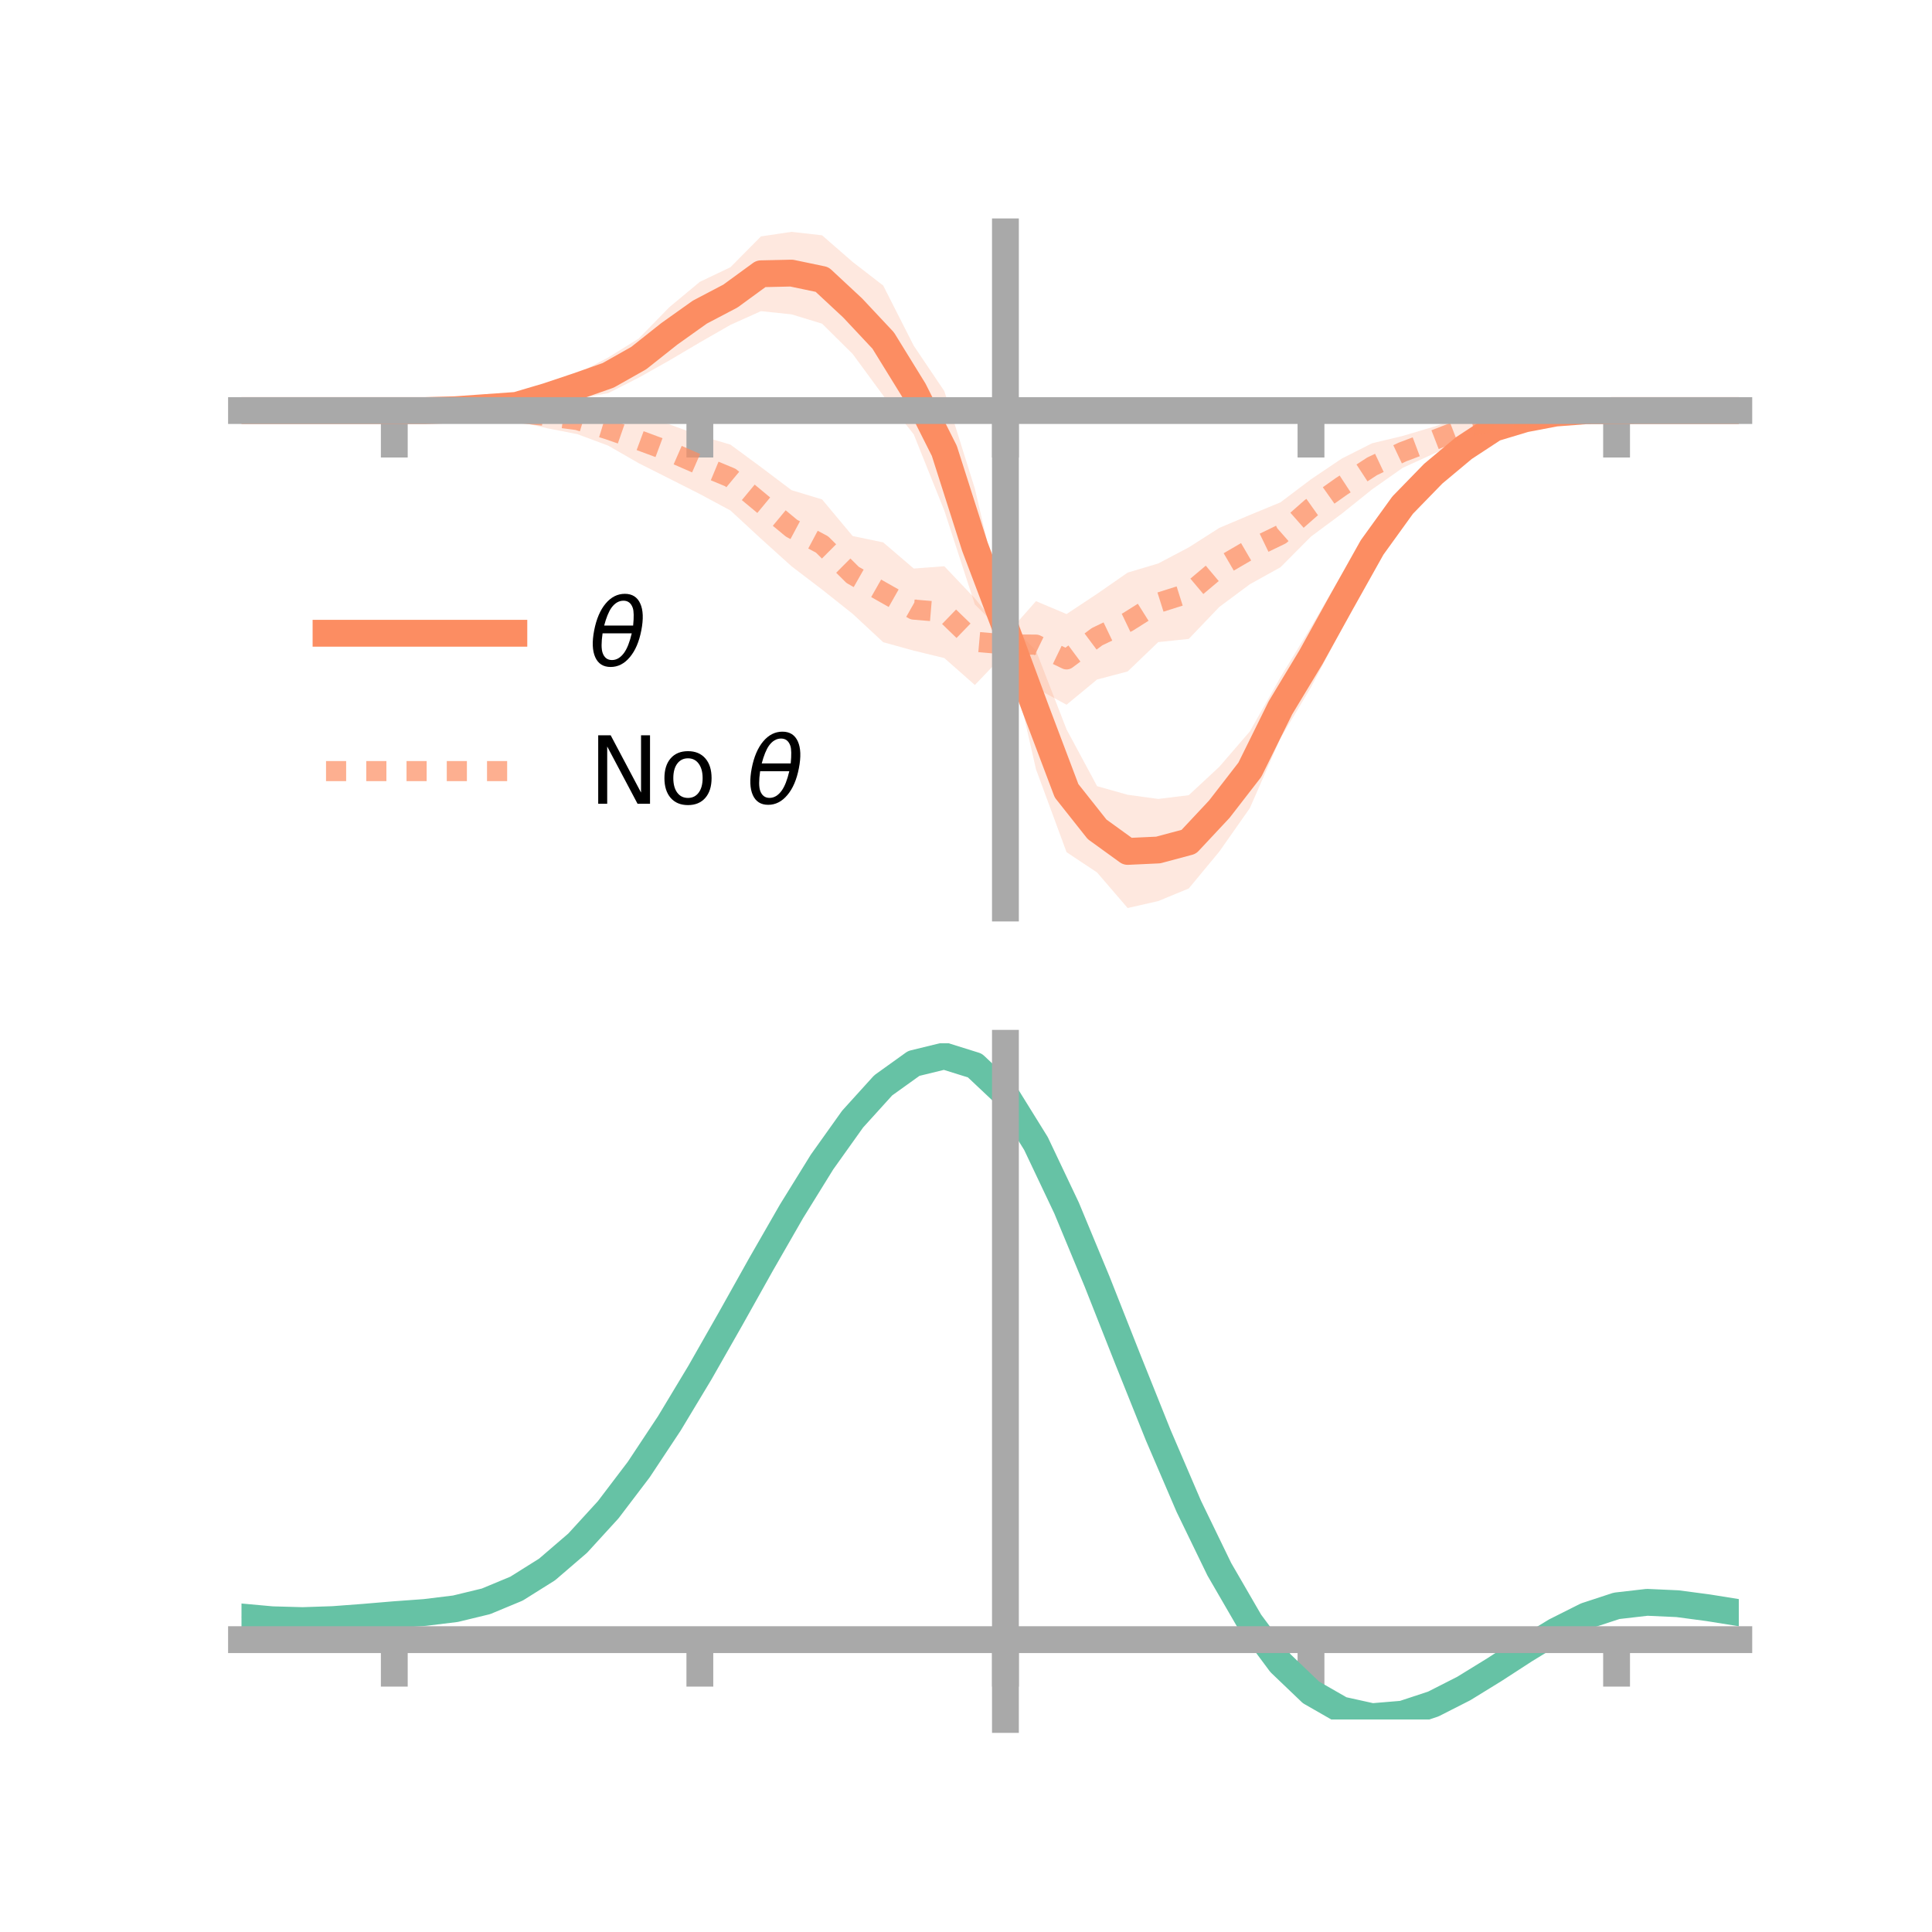 <?xml version="1.0" encoding="utf-8" standalone="no"?>
<!DOCTYPE svg PUBLIC "-//W3C//DTD SVG 1.1//EN"
  "http://www.w3.org/Graphics/SVG/1.1/DTD/svg11.dtd">
<!-- Created with matplotlib (https://matplotlib.org/) -->
<svg height="144pt" version="1.1" viewBox="0 0 144 144" width="144pt" xmlns="http://www.w3.org/2000/svg" xmlns:xlink="http://www.w3.org/1999/xlink">
 <defs>
  <style type="text/css">*{stroke-linecap:butt;stroke-linejoin:round;}</style>
 </defs>
 <g id="figure_1">
  <g id="patch_1">
   <path d="M 0 144 
L 144 144 
L 144 0 
L 0 0 
z
" style="fill:none;"/>
  </g>
  <g id="axes_1">
   <g id="patch_2">
    <path d="M 18 67.68 
L 129.6 67.68 
L 129.6 17.28 
L 18 17.28 
z
" style="fill:none;"/>
   </g>
   <g id="PolyCollection_1">
    <path clip-path="url(#p18d263d97e)" d="M 18 30.601 
L 18 30.601 
L 20.278 30.601 
L 22.555 30.601 
L 24.833 30.601 
L 27.11 30.601 
L 29.388 30.601 
L 31.665 30.524 
L 33.943 30.302 
L 36.22 30 
L 38.498 29.567 
L 40.776 28.789 
L 43.053 27.839 
L 45.331 26.647 
L 47.608 25.23 
L 49.886 22.899 
L 52.163 21.005 
L 54.441 19.919 
L 56.718 17.62 
L 58.996 17.28 
L 61.273 17.539 
L 63.551 19.523 
L 65.829 21.283 
L 68.106 25.77 
L 70.384 29.151 
L 72.661 36.423 
L 74.939 46.186 
L 77.216 48.487 
L 79.494 54.363 
L 81.771 58.596 
L 84.049 59.239 
L 86.327 59.548 
L 88.604 59.268 
L 90.882 57.15 
L 93.159 54.511 
L 95.437 50.485 
L 97.714 46.737 
L 99.992 42.842 
L 102.269 39.277 
L 104.547 36.29 
L 106.824 34.294 
L 109.102 32.622 
L 111.38 31.246 
L 113.657 30.838 
L 115.935 30.551 
L 118.212 30.534 
L 120.49 30.601 
L 122.767 30.601 
L 125.045 30.601 
L 127.322 30.601 
L 129.6 30.601 
L 129.6 30.601 
L 129.6 30.601 
L 127.322 30.601 
L 125.045 30.601 
L 122.767 30.601 
L 120.49 30.602 
L 118.212 30.696 
L 115.935 31.026 
L 113.657 31.607 
L 111.38 32.572 
L 109.102 34.184 
L 106.824 36.319 
L 104.547 39.004 
L 102.269 42.326 
L 99.992 46.891 
L 97.714 51.224 
L 95.437 55.024 
L 93.159 60.228 
L 90.882 63.47 
L 88.604 66.221 
L 86.327 67.161 
L 84.049 67.68 
L 81.771 65.031 
L 79.494 63.515 
L 77.216 57.336 
L 74.939 47.334 
L 72.661 45.055 
L 70.384 38.057 
L 68.106 32.378 
L 65.829 29.482 
L 63.551 26.381 
L 61.273 24.124 
L 58.996 23.43 
L 56.718 23.192 
L 54.441 24.215 
L 52.163 25.521 
L 49.886 26.868 
L 47.608 28.149 
L 45.331 29.305 
L 43.053 29.715 
L 40.776 30.29 
L 38.498 30.86 
L 36.22 30.752 
L 33.943 30.773 
L 31.665 30.683 
L 29.388 30.602 
L 27.11 30.601 
L 24.833 30.601 
L 22.555 30.601 
L 20.278 30.601 
L 18 30.601 
z
" style="fill:#fc8d62;fill-opacity:0.2;"/>
   </g>
   <g id="PolyCollection_2">
    <path clip-path="url(#p18d263d97e)" d="M 18 30.601 
L 18 30.601 
L 20.278 30.601 
L 22.555 30.601 
L 24.833 30.601 
L 27.11 30.601 
L 29.388 30.6 
L 31.665 30.521 
L 33.943 30.378 
L 36.22 30.14 
L 38.498 30.126 
L 40.776 30.107 
L 43.053 30.256 
L 45.331 30.805 
L 47.608 31.082 
L 49.886 31.625 
L 52.163 32.464 
L 54.441 33.139 
L 56.718 34.815 
L 58.996 36.534 
L 61.273 37.223 
L 63.551 39.952 
L 65.829 40.427 
L 68.106 42.376 
L 70.384 42.204 
L 72.661 44.604 
L 74.939 47.389 
L 77.216 44.806 
L 79.494 45.768 
L 81.771 44.26 
L 84.049 42.679 
L 86.327 41.999 
L 88.604 40.798 
L 90.882 39.345 
L 93.159 38.382 
L 95.437 37.442 
L 97.714 35.724 
L 99.992 34.189 
L 102.269 33.038 
L 104.547 32.493 
L 106.824 31.816 
L 109.102 31.056 
L 111.38 30.693 
L 113.657 30.606 
L 115.935 30.498 
L 118.212 30.536 
L 120.49 30.6 
L 122.767 30.601 
L 125.045 30.601 
L 127.322 30.601 
L 129.6 30.601 
L 129.6 30.601 
L 129.6 30.601 
L 127.322 30.601 
L 125.045 30.601 
L 122.767 30.601 
L 120.49 30.604 
L 118.212 30.699 
L 115.935 30.947 
L 113.657 31.476 
L 111.38 32.013 
L 109.102 32.824 
L 106.824 33.83 
L 104.547 34.871 
L 102.269 36.475 
L 99.992 38.301 
L 97.714 39.992 
L 95.437 42.282 
L 93.159 43.545 
L 90.882 45.238 
L 88.604 47.62 
L 86.327 47.859 
L 84.049 50.047 
L 81.771 50.646 
L 79.494 52.526 
L 77.216 51.29 
L 74.939 48.673 
L 72.661 51.056 
L 70.384 49.049 
L 68.106 48.496 
L 65.829 47.867 
L 63.551 45.751 
L 61.273 43.943 
L 58.996 42.207 
L 56.718 40.151 
L 54.441 38.047 
L 52.163 36.824 
L 49.886 35.672 
L 47.608 34.525 
L 45.331 33.215 
L 43.053 32.365 
L 40.776 31.917 
L 38.498 31.4 
L 36.22 31.001 
L 33.943 30.837 
L 31.665 30.685 
L 29.388 30.602 
L 27.11 30.601 
L 24.833 30.601 
L 22.555 30.601 
L 20.278 30.601 
L 18 30.601 
z
" style="fill:#fc8d62;fill-opacity:0.2;"/>
   </g>
   <g id="matplotlib.axis_1">
    <g id="xtick_1">
     <g id="line2d_1">
      <defs>
       <path d="M 0 0 
L 0 3.5 
" id="m776daf7751" style="stroke:#a9a9a9;stroke-width:2;"/>
      </defs>
      <g>
       <use style="fill:#a9a9a9;stroke:#a9a9a9;stroke-width:2;" x="29.388" xlink:href="#m776daf7751" y="30.601"/>
      </g>
     </g>
    </g>
    <g id="xtick_2">
     <g id="line2d_2">
      <g>
       <use style="fill:#a9a9a9;stroke:#a9a9a9;stroke-width:2;" x="52.163" xlink:href="#m776daf7751" y="30.601"/>
      </g>
     </g>
    </g>
    <g id="xtick_3">
     <g id="line2d_3">
      <g>
       <use style="fill:#a9a9a9;stroke:#a9a9a9;stroke-width:2;" x="74.939" xlink:href="#m776daf7751" y="30.601"/>
      </g>
     </g>
    </g>
    <g id="xtick_4">
     <g id="line2d_4">
      <g>
       <use style="fill:#a9a9a9;stroke:#a9a9a9;stroke-width:2;" x="97.714" xlink:href="#m776daf7751" y="30.601"/>
      </g>
     </g>
    </g>
    <g id="xtick_5">
     <g id="line2d_5">
      <g>
       <use style="fill:#a9a9a9;stroke:#a9a9a9;stroke-width:2;" x="120.49" xlink:href="#m776daf7751" y="30.601"/>
      </g>
     </g>
    </g>
   </g>
   <g id="matplotlib.axis_2"/>
   <g id="line2d_6">
    <path clip-path="url(#p18d263d97e)" d="M 18 30.601 
L 20.278 30.601 
L 22.555 30.601 
L 24.833 30.601 
L 27.11 30.601 
L 29.388 30.601 
L 31.665 30.603 
L 33.943 30.538 
L 36.22 30.376 
L 38.498 30.214 
L 40.776 29.54 
L 43.053 28.777 
L 45.331 27.976 
L 47.608 26.69 
L 49.886 24.884 
L 52.163 23.263 
L 54.441 22.067 
L 56.718 20.406 
L 58.996 20.355 
L 61.273 20.831 
L 63.551 22.952 
L 65.829 25.382 
L 68.106 29.074 
L 70.384 33.604 
L 72.661 40.739 
L 74.939 46.76 
L 77.216 52.911 
L 79.494 58.939 
L 81.771 61.813 
L 84.049 63.46 
L 86.327 63.354 
L 88.604 62.744 
L 90.882 60.31 
L 93.159 57.37 
L 95.437 52.755 
L 97.714 48.981 
L 99.992 44.867 
L 102.269 40.802 
L 104.547 37.647 
L 106.824 35.306 
L 109.102 33.403 
L 111.38 31.909 
L 113.657 31.222 
L 115.935 30.788 
L 118.212 30.615 
L 120.49 30.602 
L 122.767 30.601 
L 125.045 30.601 
L 127.322 30.601 
L 129.6 30.601 
" style="fill:none;stroke:#fc8d62;stroke-linecap:square;stroke-width:2;"/>
   </g>
   <g id="line2d_7">
    <path clip-path="url(#p18d263d97e)" d="M 18 30.601 
L 20.278 30.601 
L 22.555 30.601 
L 24.833 30.601 
L 27.11 30.601 
L 29.388 30.601 
L 31.665 30.603 
L 33.943 30.608 
L 36.22 30.57 
L 38.498 30.763 
L 40.776 31.012 
L 43.053 31.31 
L 45.331 32.01 
L 47.608 32.804 
L 49.886 33.649 
L 52.163 34.644 
L 54.441 35.593 
L 56.718 37.483 
L 58.996 39.37 
L 61.273 40.583 
L 63.551 42.851 
L 65.829 44.147 
L 68.106 45.436 
L 70.384 45.626 
L 72.661 47.83 
L 74.939 48.031 
L 77.216 48.048 
L 79.494 49.147 
L 81.771 47.453 
L 84.049 46.363 
L 86.327 44.929 
L 88.604 44.209 
L 90.882 42.291 
L 93.159 40.964 
L 95.437 39.862 
L 97.714 37.858 
L 99.992 36.245 
L 102.269 34.757 
L 104.547 33.682 
L 106.824 32.823 
L 109.102 31.94 
L 111.38 31.353 
L 113.657 31.041 
L 115.935 30.723 
L 118.212 30.617 
L 120.49 30.602 
L 122.767 30.601 
L 125.045 30.601 
L 127.322 30.601 
L 129.6 30.601 
" style="fill:none;stroke:#fc8d62;stroke-dasharray:1.5,1.5;stroke-dashoffset:0;stroke-opacity:0.7;stroke-width:1.5;"/>
   </g>
   <g id="patch_3">
    <path d="M 74.939 67.68 
L 74.939 17.28 
" style="fill:none;stroke:#a9a9a9;stroke-linecap:square;stroke-linejoin:miter;stroke-width:2;"/>
   </g>
   <g id="patch_4">
    <path d="M 129.6 67.68 
L 129.6 17.28 
" style="fill:none;"/>
   </g>
   <g id="patch_5">
    <path d="M 18 30.601 
L 129.6 30.601 
" style="fill:none;stroke:#a9a9a9;stroke-linecap:square;stroke-linejoin:miter;stroke-width:2;"/>
   </g>
   <g id="patch_6">
    <path d="M 18 17.28 
L 129.6 17.28 
" style="fill:none;"/>
   </g>
   <g id="legend_1">
    <g id="line2d_8">
     <path d="M 24.3 47.2 
L 38.3 47.2 
" style="fill:none;stroke:#fc8d62;stroke-linecap:square;stroke-width:2;"/>
    </g>
    <g id="line2d_9"/>
    <g id="text_1">
     <!-- $\theta$ -->
     <g transform="translate(43.9 49.65)scale(0.07 -0.07)">
      <defs>
       <path d="M 45.516 34.672 
L 14.453 34.672 
Q 12.359 20.062 14.5 13.875 
Q 17.188 6.25 24.469 6.25 
Q 31.781 6.25 37.359 13.922 
Q 42.234 20.656 45.516 34.672 
z
M 47.016 42.969 
Q 48.344 56.844 46.625 61.719 
Q 43.953 69.438 36.766 69.438 
Q 29.297 69.438 23.828 61.812 
Q 19.531 55.672 16.156 42.969 
z
M 38.188 76.766 
Q 49.906 76.766 54.594 66.406 
Q 59.281 56.109 55.719 37.844 
Q 52.203 19.625 43.453 9.281 
Q 34.766 -1.125 23.047 -1.125 
Q 11.281 -1.125 6.641 9.281 
Q 2 19.625 5.516 37.844 
Q 9.078 56.109 17.719 66.406 
Q 26.422 76.766 38.188 76.766 
z
" id="DejaVuSans-Oblique-952"/>
      </defs>
      <use transform="translate(0 0.234)" xlink:href="#DejaVuSans-Oblique-952"/>
     </g>
    </g>
    <g id="line2d_10">
     <path d="M 24.3 57.474 
L 38.3 57.474 
" style="fill:none;stroke:#fc8d62;stroke-dasharray:1.5,1.5;stroke-dashoffset:0;stroke-opacity:0.7;stroke-width:1.5;"/>
    </g>
    <g id="line2d_11"/>
    <g id="text_2">
     <!-- No $\theta$ -->
     <g transform="translate(43.9 59.924)scale(0.07 -0.07)">
      <defs>
       <path d="M 9.812 72.906 
L 23.094 72.906 
L 55.422 11.922 
L 55.422 72.906 
L 64.984 72.906 
L 64.984 0 
L 51.703 0 
L 19.391 60.984 
L 19.391 0 
L 9.812 0 
z
" id="DejaVuSans-78"/>
       <path d="M 30.609 48.391 
Q 23.391 48.391 19.188 42.75 
Q 14.984 37.109 14.984 27.297 
Q 14.984 17.484 19.156 11.844 
Q 23.344 6.203 30.609 6.203 
Q 37.797 6.203 41.984 11.859 
Q 46.188 17.531 46.188 27.297 
Q 46.188 37.016 41.984 42.703 
Q 37.797 48.391 30.609 48.391 
z
M 30.609 56 
Q 42.328 56 49.016 48.375 
Q 55.719 40.766 55.719 27.297 
Q 55.719 13.875 49.016 6.219 
Q 42.328 -1.422 30.609 -1.422 
Q 18.844 -1.422 12.172 6.219 
Q 5.516 13.875 5.516 27.297 
Q 5.516 40.766 12.172 48.375 
Q 18.844 56 30.609 56 
z
" id="DejaVuSans-111"/>
       <path id="DejaVuSans-32"/>
      </defs>
      <use transform="translate(0 0.234)" xlink:href="#DejaVuSans-78"/>
      <use transform="translate(74.805 0.234)" xlink:href="#DejaVuSans-111"/>
      <use transform="translate(135.986 0.234)" xlink:href="#DejaVuSans-32"/>
      <use transform="translate(167.773 0.234)" xlink:href="#DejaVuSans-Oblique-952"/>
     </g>
    </g>
   </g>
  </g>
  <g id="axes_2">
   <g id="patch_7">
    <path d="M 18 128.16 
L 129.6 128.16 
L 129.6 77.76 
L 18 77.76 
z
" style="fill:none;"/>
   </g>
   <g id="PolyCollection_3">
    <path clip-path="url(#pfb37254d4e)" d="M 18 120.559 
L 18 120.481 
L 20.278 120.698 
L 22.555 120.762 
L 24.833 120.679 
L 27.11 120.499 
L 29.388 120.298 
L 31.665 120.127 
L 33.943 119.843 
L 36.22 119.287 
L 38.498 118.33 
L 40.776 116.88 
L 43.053 114.885 
L 45.331 112.337 
L 47.608 109.269 
L 49.886 105.748 
L 52.163 101.876 
L 54.441 97.782 
L 56.718 93.62 
L 58.996 89.566 
L 61.273 85.809 
L 63.551 82.548 
L 65.829 79.985 
L 68.106 78.323 
L 70.384 77.76 
L 72.661 78.484 
L 74.939 80.664 
L 77.216 84.388 
L 79.494 89.259 
L 81.771 94.829 
L 84.049 100.681 
L 86.327 106.451 
L 88.604 111.84 
L 90.882 116.612 
L 93.159 120.603 
L 95.437 123.715 
L 97.714 125.916 
L 99.992 127.233 
L 102.269 127.742 
L 104.547 127.558 
L 106.824 126.819 
L 109.102 125.68 
L 111.38 124.302 
L 113.657 122.85 
L 115.935 121.481 
L 118.212 120.349 
L 120.49 119.605 
L 122.767 119.346 
L 125.045 119.454 
L 127.322 119.768 
L 129.6 120.146 
L 129.6 120.252 
L 129.6 120.252 
L 127.322 119.9 
L 125.045 119.607 
L 122.767 119.51 
L 120.49 119.774 
L 118.212 120.526 
L 115.935 121.684 
L 113.657 123.095 
L 111.38 124.598 
L 109.102 126.023 
L 106.824 127.2 
L 104.547 127.963 
L 102.269 128.16 
L 99.992 127.661 
L 97.714 126.365 
L 95.437 124.213 
L 93.159 121.187 
L 90.882 117.32 
L 88.604 112.7 
L 86.327 107.483 
L 84.049 101.89 
L 81.771 96.214 
L 79.494 90.806 
L 77.216 86.076 
L 74.939 82.46 
L 72.661 80.349 
L 70.384 79.653 
L 68.106 80.2 
L 65.829 81.804 
L 63.551 84.27 
L 61.273 87.401 
L 58.996 91 
L 56.718 94.877 
L 54.441 98.85 
L 52.163 102.754 
L 49.886 106.443 
L 47.608 109.797 
L 45.331 112.723 
L 43.053 115.159 
L 40.776 117.078 
L 38.498 118.486 
L 36.22 119.423 
L 33.943 119.969 
L 31.665 120.243 
L 29.388 120.404 
L 27.11 120.588 
L 24.833 120.75 
L 22.555 120.818 
L 20.278 120.757 
L 18 120.559 
z
" style="fill:#66c2a5;fill-opacity:0.2;"/>
   </g>
   <g id="matplotlib.axis_3">
    <g id="xtick_6">
     <g id="line2d_12">
      <g>
       <use style="fill:#a9a9a9;stroke:#a9a9a9;stroke-width:2;" x="29.388" xlink:href="#m776daf7751" y="122.209"/>
      </g>
     </g>
    </g>
    <g id="xtick_7">
     <g id="line2d_13">
      <g>
       <use style="fill:#a9a9a9;stroke:#a9a9a9;stroke-width:2;" x="52.163" xlink:href="#m776daf7751" y="122.209"/>
      </g>
     </g>
    </g>
    <g id="xtick_8">
     <g id="line2d_14">
      <g>
       <use style="fill:#a9a9a9;stroke:#a9a9a9;stroke-width:2;" x="74.939" xlink:href="#m776daf7751" y="122.209"/>
      </g>
     </g>
    </g>
    <g id="xtick_9">
     <g id="line2d_15">
      <g>
       <use style="fill:#a9a9a9;stroke:#a9a9a9;stroke-width:2;" x="97.714" xlink:href="#m776daf7751" y="122.209"/>
      </g>
     </g>
    </g>
    <g id="xtick_10">
     <g id="line2d_16">
      <g>
       <use style="fill:#a9a9a9;stroke:#a9a9a9;stroke-width:2;" x="120.49" xlink:href="#m776daf7751" y="122.209"/>
      </g>
     </g>
    </g>
   </g>
   <g id="matplotlib.axis_4"/>
   <g id="line2d_17">
    <path clip-path="url(#pfb37254d4e)" d="M 18 120.52 
L 20.278 120.727 
L 22.555 120.79 
L 24.833 120.714 
L 27.11 120.543 
L 29.388 120.351 
L 31.665 120.185 
L 33.943 119.906 
L 36.22 119.355 
L 38.498 118.408 
L 40.776 116.979 
L 43.053 115.022 
L 45.331 112.53 
L 47.608 109.533 
L 49.886 106.095 
L 52.163 102.315 
L 54.441 98.316 
L 56.718 94.249 
L 58.996 90.283 
L 61.273 86.605 
L 63.551 83.409 
L 65.829 80.895 
L 68.106 79.262 
L 70.384 78.706 
L 72.661 79.417 
L 74.939 81.562 
L 77.216 85.232 
L 79.494 90.033 
L 81.771 95.521 
L 84.049 101.286 
L 86.327 106.967 
L 88.604 112.27 
L 90.882 116.966 
L 93.159 120.895 
L 95.437 123.964 
L 97.714 126.141 
L 99.992 127.447 
L 102.269 127.951 
L 104.547 127.761 
L 106.824 127.01 
L 109.102 125.852 
L 111.38 124.45 
L 113.657 122.973 
L 115.935 121.582 
L 118.212 120.438 
L 120.49 119.69 
L 122.767 119.428 
L 125.045 119.531 
L 127.322 119.834 
L 129.6 120.199 
" style="fill:none;stroke:#66c2a5;stroke-linecap:square;stroke-width:2;"/>
   </g>
   <g id="patch_8">
    <path d="M 74.939 128.16 
L 74.939 77.76 
" style="fill:none;stroke:#a9a9a9;stroke-linecap:square;stroke-linejoin:miter;stroke-width:2;"/>
   </g>
   <g id="patch_9">
    <path d="M 129.6 128.16 
L 129.6 77.76 
" style="fill:none;"/>
   </g>
   <g id="patch_10">
    <path d="M 18 122.209 
L 129.6 122.209 
" style="fill:none;stroke:#a9a9a9;stroke-linecap:square;stroke-linejoin:miter;stroke-width:2;"/>
   </g>
   <g id="patch_11">
    <path d="M 18 77.76 
L 129.6 77.76 
" style="fill:none;"/>
   </g>
  </g>
 </g>
 <defs>
  <clipPath id="p18d263d97e">
   <rect height="50.4" width="111.6" x="18" y="17.28"/>
  </clipPath>
  <clipPath id="pfb37254d4e">
   <rect height="50.4" width="111.6" x="18" y="77.76"/>
  </clipPath>
 </defs>
</svg>
